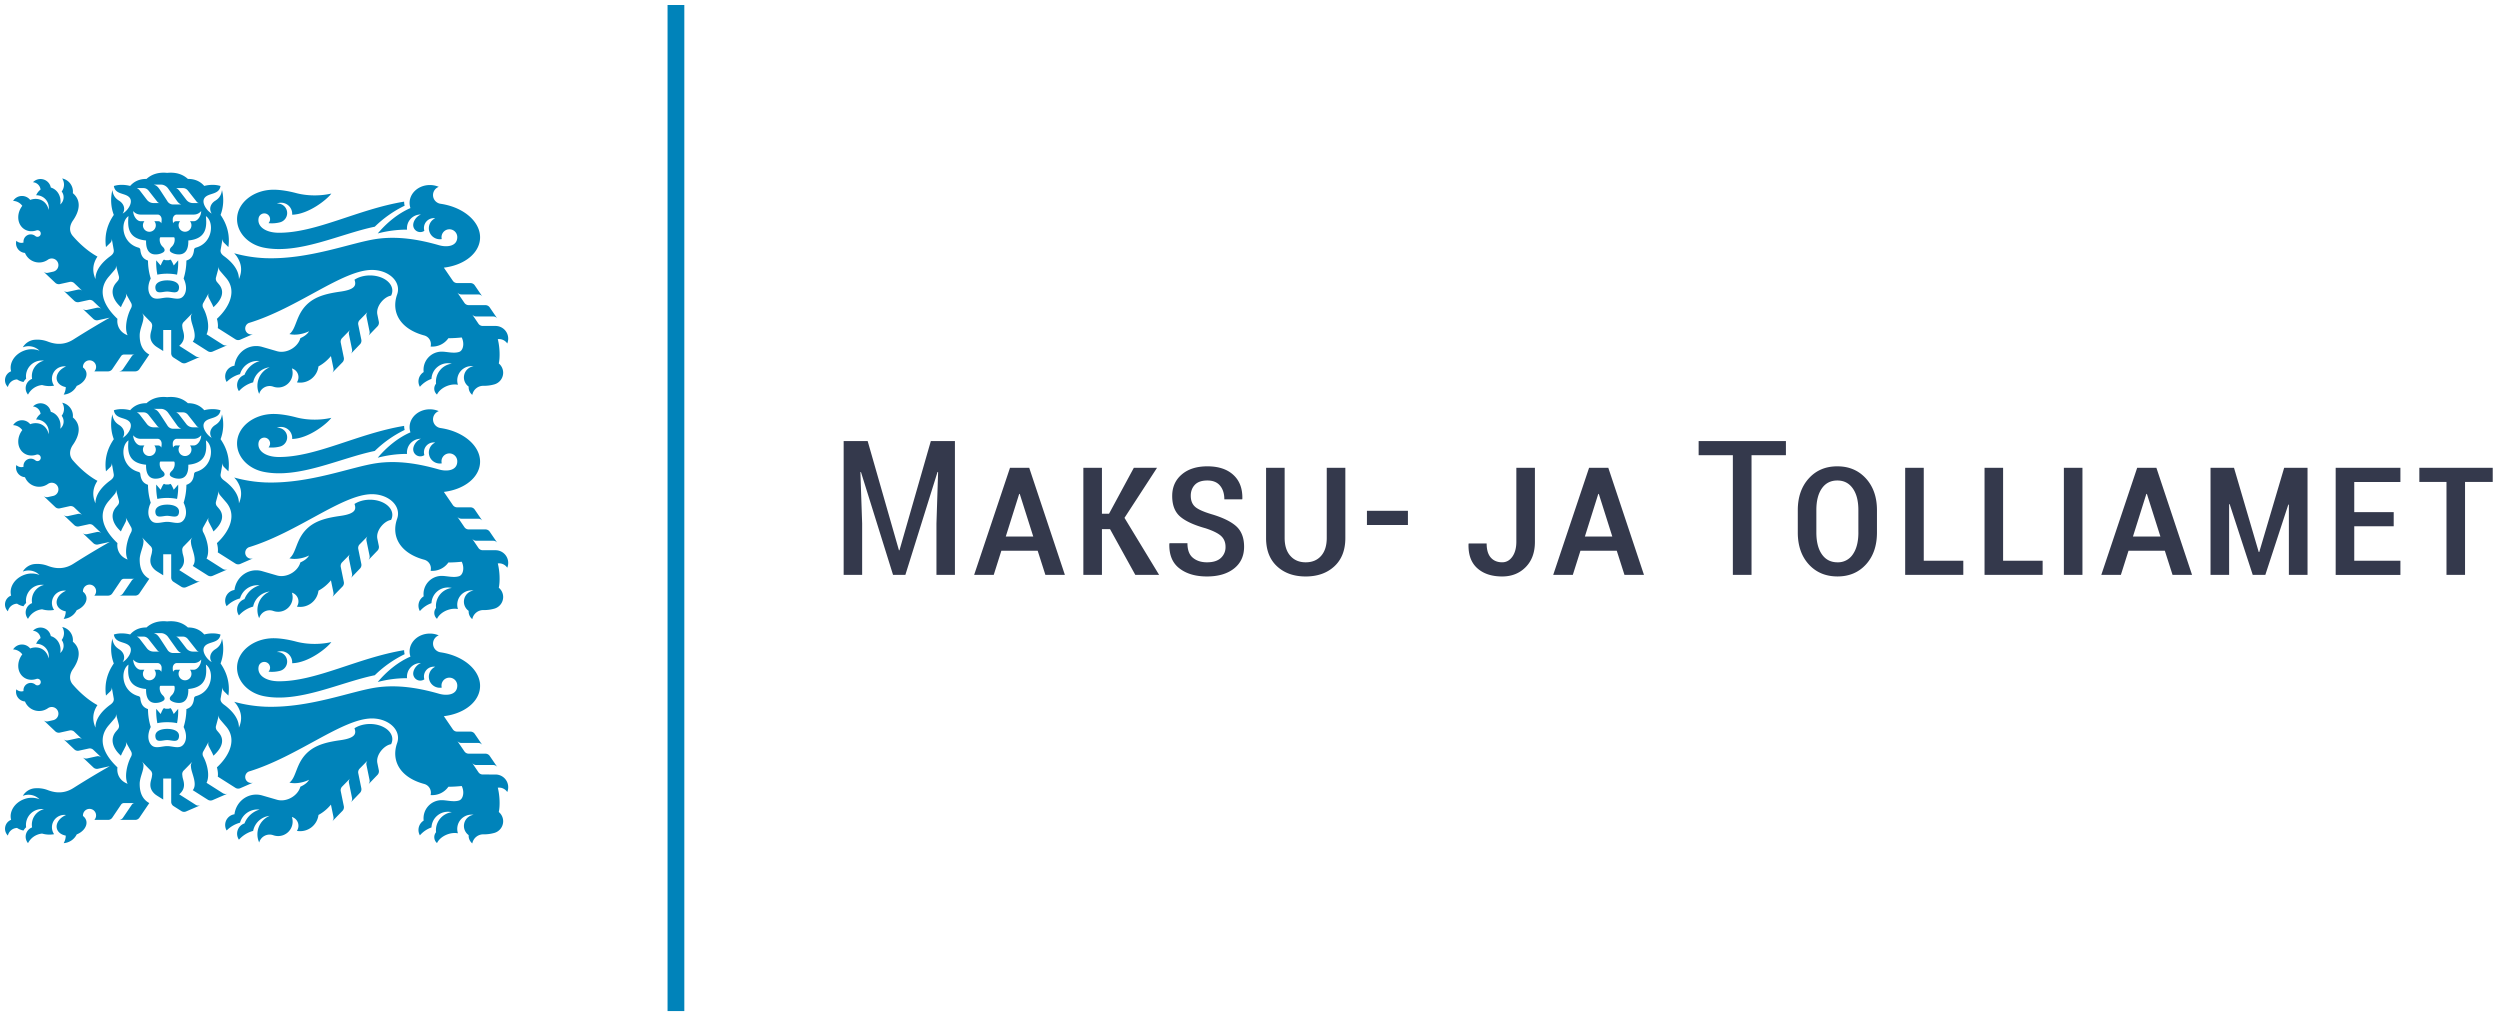 <svg xmlns="http://www.w3.org/2000/svg" width="147" height="60" viewBox="0 0 147 60">
    <g fill="none" fill-rule="evenodd">
        <path fill="#0083BA" d="M39.252 59.452h.986V.295h-.986v59.157zm-9.426-12.88a.746.746 0 0 0-.689-1.031l-.753-.001a.3.3 0 0 1-.25-.131l-.378-.558a.296.296 0 0 0 .109.097c.042.022.09.035.142.035h.992c.051 0 .1.013.142.034.042.023.08.056.109.098l-.456-.668a.306.306 0 0 0-.25-.131h-.985a.307.307 0 0 1-.25-.133l-.429-.628a.295.295 0 0 0 .109.096.29.29 0 0 0 .142.035h.988c.051 0 .1.012.142.035.042.022.08.054.108.096l-.456-.667a.298.298 0 0 0-.11-.097.297.297 0 0 0-.14-.035h-.785a.3.3 0 0 1-.251-.132l-.528-.775c1.067-.127 1.928-.705 2.1-1.501.222-1.034-.806-2.036-2.293-2.254a.517.517 0 0 1-.107-.996 1.328 1.328 0 0 0-.524-.106c-.657 0-1.191.471-1.191 1.053 0 .104.018.206.05.302-.738.318-1.409.882-1.923 1.492a6.701 6.701 0 0 1 1.723-.224.807.807 0 0 1 .803-.891h.011c-.304.133-.452.425-.452.618a.417.417 0 0 0 .657.34.577.577 0 0 1 .638-.737.647.647 0 0 0 .385 1.224.464.464 0 1 1 .912-.117c0 .557-.618.609-1.07.479-1.286-.37-2.49-.536-3.654-.374-1.494.21-3.942 1.22-6.54 1.136a8.067 8.067 0 0 1-1.854-.29c.078.085.129.145.162.196.253.394.34.807.117 1.323.006-.579-.473-1.055-.874-1.347-.162-.118-.227-.23-.2-.38l.118-.668a.3.3 0 0 0 .087.268l.25.244c.095-.677-.058-1.306-.46-1.89.177-.466.202-.98.083-1.462-.047.365-.227.521-.396.628-.317.197-.369.53-.205.753-.267-.135-.635-.63-.422-.919.23-.312.858-.165.936-.7-.408-.13-.828-.039-.956-.004-.242-.277-.563-.415-.962-.412-.316-.287-.721-.405-1.217-.356-.495-.05-.9.069-1.216.356-.4-.003-.72.135-.962.412-.129-.035-.548-.126-.957.003.077.536.706.39.936.701.213.289-.155.784-.422.92.164-.223.111-.557-.205-.754-.17-.107-.35-.263-.396-.628-.12.482-.094.996.083 1.462-.402.584-.555 1.213-.46 1.89l.25-.244a.3.3 0 0 0 .086-.268l.118.668c.027.15-.037.262-.199.38-.402.292-.88.768-.874 1.347-.223-.516-.132-.947.117-1.323-.762-.411-1.342-1.087-1.449-1.21-.23-.268-.2-.61.009-.91.403-.576.498-1.189-.007-1.609a.788.788 0 0 0-.627-.865.668.668 0 0 1-.03.766.556.556 0 0 1-.084.763.894.894 0 0 0 .018-.182c0-.393-.243-.722-.573-.812a.615.615 0 0 0-1.048-.313c.233.017.42.2.446.432a.82.82 0 0 0-.26.334h.016a.729.729 0 0 1 .716.862.807.807 0 0 0-.226-.436c-.226-.22-.555-.266-.856-.151a.616.616 0 0 0-1.004.056c.222.01.418.122.54.291-.316.406-.32.966.004 1.281.22.214.533.264.827.163a.194.194 0 1 1-.062.334.426.426 0 0 0-.696.38.423.423 0 0 1-.423-.102.57.57 0 0 0 .508.714.896.896 0 0 0 1.348.396.392.392 0 1 1 .311.703l-.305.068a.286.286 0 0 1-.146-.005.273.273 0 0 1-.126-.07l.699.663a.3.3 0 0 0 .273.075l.571-.127c.05-.01.1-.008.146.005.046.012.09.035.127.071l.479.456a.29.29 0 0 0-.127-.072.293.293 0 0 0-.145-.004l-.572.125c-.05.012-.1.01-.145-.003a.292.292 0 0 1-.127-.07l.64.605a.296.296 0 0 0 .272.076l.573-.125a.3.3 0 0 1 .273.076l.479.455a.29.29 0 0 0-.127-.071.296.296 0 0 0-.146-.004l-.57.126a.296.296 0 0 1-.147-.005.29.29 0 0 1-.127-.071l.64.606c.038.036.081.06.127.072a.296.296 0 0 0 .146.005l.692-.152c-.672.38-1.387.809-2.144 1.288-.448.283-.938.336-1.5.12a1.714 1.714 0 0 0-.838-.099.91.91 0 0 0-.632.437.912.912 0 0 1 .982.2 1.25 1.25 0 0 0-.903-.007c-.565.207-.895.74-.766 1.215a.564.564 0 0 0-.19.927.575.575 0 0 1 .54-.449c.11.074.239.125.377.153a.795.795 0 0 1 .156-.193.933.933 0 0 1 1.05-1.063.934.934 0 0 0-.7 1.071.586.586 0 0 0-.24.926c.159-.31.468-.528.83-.563a1.529 1.529 0 0 0 .704.037.726.726 0 0 1 .702-1.128c-.384.162-.619.495-.538.798.058.216.26.364.522.413a.927.927 0 0 1-.123.444.936.936 0 0 0 .768-.515c.396-.159.64-.499.56-.807a.511.511 0 0 0-.192-.275l-.002-.031a.386.386 0 1 1 .669.26h.806c.05 0 .1-.013.141-.035a.29.29 0 0 0 .109-.098l.517-.767a.207.207 0 0 1 .17-.09h.634a.207.207 0 0 0-.17.09l-.52.767a.29.29 0 0 1-.108.098.295.295 0 0 1-.141.035h.963c.052 0 .1-.013.141-.035a.284.284 0 0 0 .11-.098l.58-.856c-.4-.22-.565-.603-.565-1.13 0-.328.184-.701.212-.942l.011-.096a.3.3 0 0 0-.018-.145.48.48 0 0 0-.072-.124l.496.508c.039.033.067.075.083.12a.288.288 0 0 1 .02.144l-.016.116c-.023.202-.277.637.194 1.035.024.02.082.06.138.096l.335.21v-1.235h.469v1.375c0 .051.015.1.039.14.023.042.056.08.1.106l.458.291a.295.295 0 0 0 .282.022l.845-.366a.298.298 0 0 1-.282-.023l-.97-.616c.471-.398.216-.833.193-1.035l-.014-.116a.298.298 0 0 1 .102-.264l.496-.508a.475.475 0 0 0-.072.124.3.3 0 0 0-.018.145l.01.096c.04.343.388.966.099 1.313l.886.562a.306.306 0 0 0 .283.022l.883-.383a.305.305 0 0 1-.282-.023l-.959-.61c.21-.427.033-1.107-.17-1.5l-.03-.058a.299.299 0 0 1-.031-.142c0-.048.012-.096.037-.141l.33-.593a.293.293 0 0 0-.037.14.293.293 0 0 0 .03.141l.122.236c.063.116.099.186.155.323.539-.486.659-.955.315-1.355l-.102-.12a.298.298 0 0 1-.065-.13.284.284 0 0 1 .002-.146l.176-.655a.3.3 0 0 0 .063.274l.338.394c.656.741.259 1.696-.524 2.424.044.14.081.401.05.543l1.04.66a.297.297 0 0 0 .138.045.298.298 0 0 0 .144-.023l.751-.327a.35.35 0 0 1-.245-.655c2.87-.873 5.511-3.125 7.246-3.12.843.003 1.526.513 1.526 1.145 0 .102-.018.201-.051.296-.37 1.038.169 2.03 1.59 2.411a.534.534 0 0 1 .376.653 1.157 1.157 0 0 0 1.046-.488 8.13 8.13 0 0 0 .784-.045c.033.066.059.14.075.223.058.298-.046.569-.23.628-.325.106-.725-.021-1.034-.018a1.067 1.067 0 0 0-1.048 1.201.648.648 0 0 0-.222.868c.18-.21.414-.372.681-.466a.965.965 0 0 1 1.194-.894 1.067 1.067 0 0 0-.925 1.176.456.456 0 0 0 .057.638c.098-.216.338-.42.647-.525.208-.07.413-.084.583-.049a.84.84 0 0 1 .925-1.089.662.662 0 0 0-.295 1.195l-.001.037a.58.58 0 0 0 .215.451.658.658 0 0 1 .647-.534 2.2 2.2 0 0 0 .671-.09.714.714 0 0 0 .497-.677c0-.22-.1-.416-.257-.546.077-.356.063-.942-.058-1.429a.572.572 0 0 1 .555.254zm-22.56-2.459l.12-.236a.304.304 0 0 0-.005-.282l.33.594a.307.307 0 0 1 .005.283l-.03.058c-.202.393-.39 1.13-.181 1.557-.489-.182-.65-.61-.598-.965-.92-.872-1.151-1.756-.495-2.497l.338-.394a.282.282 0 0 0 .065-.13.29.29 0 0 0-.002-.144l.176.655a.298.298 0 0 1-.063.276l-.102.12c-.344.4-.252.942.287 1.428.055-.137.092-.207.155-.323zm1.225-4.732h-.216c-.235 0-.443-.315-.443-.598a.555.555 0 0 0 .449.206h.993c.089 0 .177.068.216.182.028.085.012.21-.004.332-.048-.09-.108-.122-.185-.122h-.226a.379.379 0 1 1-.584 0zm.25-1.793l.412.524c.092.111.121.185.23.201h-.346a.489.489 0 0 1-.394-.187l-.395-.516a.533.533 0 0 0-.202-.178h.391c.118 0 .222.051.304.156zm1.147-.128l.506.711c.08.117.156.182.265.226h-.464a.394.394 0 0 1-.363-.21l-.399-.61c-.152-.23-.212-.287-.387-.348h.43c.17 0 .329.11.412.231zm1.81.853h-.346a.489.489 0 0 1-.393-.187l-.396-.516a.533.533 0 0 0-.202-.178h.392c.117 0 .222.051.303.156l.413.524c.092.111.12.185.23.201zm.132.47c0 .283-.207.598-.443.598h-.216a.379.379 0 1 1-.584 0h-.226c-.077 0-.137.031-.185.122-.016-.122-.031-.247-.003-.332.038-.114.127-.182.215-.182h.994c.183 0 .32-.062.448-.206zm-.306 2.148c-.068.02-.106.06-.114.132-.04.387-.198.544-.45.632a3.625 3.625 0 0 1-.163 1.054c.298.623.07 1.059-.172 1.152-.23.09-.528-.03-.792-.03-.263 0-.565.12-.796.03-.242-.093-.47-.529-.173-1.152a3.625 3.625 0 0 1-.162-1.054c-.252-.088-.41-.245-.45-.632-.009-.073-.046-.113-.114-.132-.992-.271-1.085-1.502-.584-1.851-.044.551-.092 1.33 1.035 1.433-.018.647.262.82.55.82.236 0 .37-.076.43-.107.21-.111.065-.28.011-.331a.569.569 0 0 1-.182-.517c.006-.035.019-.052.05-.052h.765c.032 0 .046.017.052.052a.573.573 0 0 1-.183.517c-.054.05-.198.22.011.331.059.031.194.107.43.107.288 0 .568-.173.55-.82 1.127-.103 1.08-.882 1.035-1.433.502.349.407 1.58-.584 1.851zm-.998 2.374c.03-.33-.346-.447-.695-.447-.35 0-.724.118-.695.447.035.402.411.21.695.212.283-.001.66.19.695-.212zm-.116-.782c.054-.29.077-.572.066-.843l-.26.304a2.294 2.294 0 0 0-.12-.255c-.029-.05-.053-.084-.087-.09-.017.009-.043.023-.072.03-.033.008-.078.005-.106.005-.027 0-.072.003-.106-.005-.028-.007-.054-.021-.072-.03-.035.006-.058.04-.087.09-.034.06-.068.134-.12.255l-.26-.304c-.01.271.012.553.066.843.193-.042.39-.057.579-.057.188 0 .386.015.579.057zm4.732-8.113c.042 0 .083.002.123.007a1.36 1.36 0 0 0-.889.812.636.636 0 0 0-.327.957c.22-.245.508-.429.836-.517.094-.472.487-.835.972-.886a1.176 1.176 0 0 0-.617 1.568.637.637 0 0 1 .823-.43.852.852 0 0 0 1.1-1.072.54.54 0 0 1 .294.82 1.083 1.083 0 0 0 1.268-.937c.279-.151.523-.355.734-.609l.148.721c.01.05.007.1-.006.146a.292.292 0 0 1-.073.126l.611-.628a.285.285 0 0 0 .072-.126.292.292 0 0 0 .006-.145l-.18-.88a.292.292 0 0 1 .006-.146.295.295 0 0 1 .073-.126l.481-.49a.295.295 0 0 0-.078.272l.18.88a.303.303 0 0 1-.076.27l.545-.567a.305.305 0 0 0 .078-.27l-.18-.88a.292.292 0 0 1 .006-.144.295.295 0 0 1 .073-.126l.481-.49a.295.295 0 0 0-.078.27l.181.881a.303.303 0 0 1-.077.27l.545-.566a.293.293 0 0 0 .072-.126.295.295 0 0 0 .006-.146l-.088-.43c-.092-.486.41-1.045.808-1.102a.64.64 0 0 0 .074-.295c0-.493-.587-.893-1.312-.893-.354 0-.676.095-.913.25.095.282.115.567-.815.7-.737.104-1.386.247-1.88.665-.76.645-.698 1.506-1.13 1.832.192.047.437.047.698-.01.166-.035.319-.09.454-.157-.081.155-.267.302-.51.407-.08.304-.35.594-.716.73-.23.085-.46.094-.649.04l-.89-.258a1.24 1.24 0 0 0-.342-.048c-.656 0-1.197.505-1.277 1.157a.638.638 0 0 0-.46.954 1.74 1.74 0 0 1 .787-.459 1.07 1.07 0 0 1 1.028-.776zm.063 5.017a.59.59 0 0 1 .003-.237.34.34 0 1 1 .58.304 1.9 1.9 0 0 0 .684-.051.561.561 0 0 0-.146-1.102c-.017 0-.034 0-.05.002a.654.654 0 0 1 .903.654c.97-.02 2.065-.906 2.304-1.243-.304.07-.634.108-.978.108-.39 0-.764-.048-1.102-.138-.477-.126-.947-.196-1.308-.196-1.19 0-2.156.776-2.156 1.735 0 .79.654 1.482 1.56 1.667 2.063.421 4.489-.804 6.538-1.227.512-.501 1.105-.92 1.756-1.236a.94.94 0 0 1-.03-.233v-.005c-2.719.447-5.165 1.841-7.375 1.83-.619-.002-1.104-.24-1.183-.632zm14.621-6.043a.746.746 0 0 0-.689-1.031h-.753a.303.303 0 0 1-.25-.131l-.378-.558a.296.296 0 0 0 .109.097c.042.022.09.036.142.035h.992a.298.298 0 0 1 .25.132l-.455-.667a.29.29 0 0 0-.11-.097.297.297 0 0 0-.14-.035h-.985a.298.298 0 0 1-.25-.131l-.429-.63a.3.3 0 0 0 .25.132h.989a.298.298 0 0 1 .25.13l-.456-.667a.3.3 0 0 0-.25-.132h-.785a.305.305 0 0 1-.25-.132l-.529-.775c1.067-.127 1.928-.705 2.1-1.501.222-1.033-.806-2.036-2.293-2.254a.516.516 0 0 1-.107-.995 1.313 1.313 0 0 0-.524-.107c-.657 0-1.191.471-1.191 1.053 0 .104.018.206.05.302-.738.318-1.409.882-1.923 1.492a6.701 6.701 0 0 1 1.723-.224.807.807 0 0 1 .803-.891h.011c-.304.133-.452.425-.452.618a.417.417 0 0 0 .657.341.577.577 0 0 1 .638-.737.647.647 0 0 0 .385 1.224.464.464 0 1 1 .912-.118c0 .557-.618.609-1.07.48-1.286-.371-2.49-.537-3.654-.375-1.494.21-3.942 1.22-6.54 1.136a8.067 8.067 0 0 1-1.854-.29c.078.086.129.145.162.196.253.394.34.807.117 1.323.006-.579-.473-1.055-.874-1.347-.162-.118-.227-.23-.2-.38l.118-.668a.3.3 0 0 0 .087.268l.25.244c.095-.677-.058-1.306-.46-1.89.177-.466.202-.98.083-1.462-.047.365-.227.521-.396.628-.317.197-.369.53-.205.754-.267-.135-.635-.631-.422-.92.23-.312.858-.165.936-.7-.408-.13-.828-.039-.956-.004-.242-.277-.563-.415-.962-.412-.316-.286-.721-.405-1.217-.356-.495-.05-.9.07-1.216.356-.4-.003-.72.135-.962.412-.129-.035-.548-.126-.957.003.077.536.706.39.936.701.213.289-.155.785-.422.92.164-.223.111-.557-.205-.754-.17-.107-.35-.263-.396-.628-.12.482-.094.996.083 1.462-.402.584-.555 1.213-.46 1.89l.25-.244a.3.3 0 0 0 .086-.268l.118.668c.027.15-.037.262-.199.38-.402.292-.88.768-.874 1.347-.223-.516-.132-.947.117-1.323-.762-.411-1.342-1.087-1.449-1.21-.23-.268-.2-.61.009-.91.403-.575.498-1.189-.007-1.609a.788.788 0 0 0-.627-.865.668.668 0 0 1-.03.767.554.554 0 0 1-.084.762.888.888 0 0 0 .018-.182c0-.393-.243-.722-.573-.812a.615.615 0 0 0-1.048-.313c.233.017.42.2.446.432a.82.82 0 0 0-.26.334h.016a.729.729 0 0 1 .716.862.804.804 0 0 0-.226-.435c-.226-.221-.555-.267-.856-.152a.616.616 0 0 0-1.004.056c.222.01.418.122.54.291-.316.406-.32.966.004 1.281.22.214.533.264.827.163a.194.194 0 1 1-.062.334.426.426 0 0 0-.696.38.423.423 0 0 1-.423-.102.57.57 0 0 0 .508.714.895.895 0 0 0 1.348.397.392.392 0 1 1 .311.703l-.305.067a.296.296 0 0 1-.146-.004.29.29 0 0 1-.126-.07l.699.662a.3.3 0 0 0 .273.075l.571-.127c.05-.01.1-.008.146.005.046.012.09.036.127.071l.479.456a.29.29 0 0 0-.127-.072.293.293 0 0 0-.145-.004l-.572.126a.292.292 0 0 1-.145-.004.292.292 0 0 1-.127-.07l.64.606a.298.298 0 0 0 .272.075l.573-.125a.3.3 0 0 1 .273.076l.479.454a.307.307 0 0 0-.273-.074l-.57.126a.296.296 0 0 1-.147-.005.297.297 0 0 1-.127-.07l.64.606a.29.29 0 0 0 .127.071.296.296 0 0 0 .146.005l.692-.152c-.672.38-1.387.809-2.144 1.288-.448.283-.938.336-1.5.12a1.725 1.725 0 0 0-.838-.099.91.91 0 0 0-.632.437.909.909 0 0 1 .982.2 1.245 1.245 0 0 0-.903-.006c-.565.206-.895.739-.766 1.216a.56.56 0 0 0-.19.925.575.575 0 0 1 .54-.448c.11.073.239.124.377.152a.795.795 0 0 1 .156-.192.933.933 0 0 1 1.05-1.063.934.934 0 0 0-.7 1.07.587.587 0 0 0-.24.926c.159-.31.468-.528.83-.563a1.53 1.53 0 0 0 .704.037.725.725 0 0 1 .702-1.128c-.384.162-.619.495-.538.799.058.215.26.363.522.413a.926.926 0 0 1-.123.443.934.934 0 0 0 .768-.514c.396-.16.64-.5.56-.808a.506.506 0 0 0-.192-.274.386.386 0 1 1 .667.229h.806c.05 0 .1-.014.141-.036a.29.29 0 0 0 .109-.098l.517-.767a.207.207 0 0 1 .17-.09h.634a.212.212 0 0 0-.17.09l-.52.768a.296.296 0 0 1-.108.097.295.295 0 0 1-.141.035h.963c.052 0 .1-.013.141-.035a.284.284 0 0 0 .11-.098l.58-.856c-.4-.22-.565-.603-.565-1.13 0-.327.184-.701.212-.942l.011-.097c.006-.05 0-.099-.018-.143a.47.47 0 0 0-.072-.125l.496.508c.039.033.067.075.083.12a.29.29 0 0 1 .02.145l-.016.115c-.023.202-.277.637.194 1.035.024.02.082.062.138.097l.335.21v-1.236h.469v1.375a.297.297 0 0 0 .139.246l.458.291a.307.307 0 0 0 .282.023l.845-.367a.288.288 0 0 1-.144.024.3.3 0 0 1-.138-.046l-.97-.617c.471-.398.216-.833.193-1.035l-.014-.115a.3.3 0 0 1 .102-.265l.496-.508a.466.466 0 0 0-.072.125.294.294 0 0 0-.018.143l.01.097c.04.343.388.966.099 1.314l.886.561a.307.307 0 0 0 .283.022l.883-.383a.305.305 0 0 1-.282-.023l-.959-.61c.21-.426.033-1.106-.17-1.5l-.03-.058a.296.296 0 0 1-.031-.142c0-.048.012-.096.037-.14l.33-.593a.284.284 0 0 0-.037.139.293.293 0 0 0 .03.141l.122.236c.063.116.099.186.155.323.539-.486.659-.955.315-1.354l-.102-.121a.3.3 0 0 1-.063-.276l.176-.655a.3.3 0 0 0 .063.274l.338.394c.656.741.259 1.696-.524 2.425.044.139.081.4.05.542l1.04.66a.297.297 0 0 0 .138.045.298.298 0 0 0 .144-.023l.751-.327a.35.35 0 0 1-.245-.655c2.87-.873 5.511-3.125 7.246-3.12.843.004 1.526.513 1.526 1.145 0 .102-.018.201-.051.296-.37 1.038.169 2.03 1.59 2.412a.532.532 0 0 1 .376.652 1.157 1.157 0 0 0 1.046-.488 8.13 8.13 0 0 0 .784-.045c.033.066.059.141.075.223.058.3-.046.569-.23.628-.325.106-.725-.021-1.034-.018a1.067 1.067 0 0 0-1.048 1.202.645.645 0 0 0-.222.867c.18-.21.414-.372.681-.466a.965.965 0 0 1 1.194-.894 1.067 1.067 0 0 0-.925 1.176.46.46 0 0 0 .057.64c.098-.218.338-.423.647-.527.208-.07.413-.084.583-.049a.84.84 0 0 1 .925-1.089.662.662 0 0 0-.295 1.196l-.001.036a.58.58 0 0 0 .215.451.658.658 0 0 1 .647-.534 2.2 2.2 0 0 0 .671-.09.714.714 0 0 0 .497-.677c0-.22-.1-.416-.257-.546.077-.356.063-.942-.058-1.429a.572.572 0 0 1 .555.254zm-22.56-2.458l.12-.236a.295.295 0 0 0-.005-.28l.33.593a.301.301 0 0 1 .005.282l-.03.058c-.202.394-.39 1.13-.181 1.557-.489-.182-.65-.61-.598-.964-.92-.873-1.151-1.757-.495-2.498l.338-.394a.282.282 0 0 0 .065-.13.29.29 0 0 0-.002-.144l.176.655a.297.297 0 0 1-.063.276l-.102.12c-.344.4-.252.942.287 1.428.055-.137.092-.207.155-.323zm1.225-4.732h-.216c-.235 0-.443-.315-.443-.597a.557.557 0 0 0 .449.205h.993c.089 0 .177.068.216.182.028.085.012.21-.004.333-.048-.09-.108-.123-.185-.123h-.226a.379.379 0 1 1-.584 0zm.25-1.793l.412.524c.092.112.121.186.23.201h-.346a.489.489 0 0 1-.394-.187l-.395-.516a.523.523 0 0 0-.202-.177h.391c.118 0 .222.05.304.155zm1.147-.128l.506.711c.08.117.156.182.265.226h-.464a.394.394 0 0 1-.363-.21l-.399-.61c-.152-.23-.212-.286-.387-.348h.43c.17 0 .329.11.412.231zm1.81.853h-.346a.489.489 0 0 1-.393-.187l-.396-.516a.523.523 0 0 0-.202-.177h.392c.117 0 .222.05.303.155l.413.524c.092.112.12.186.23.201zm.132.47c0 .283-.207.598-.443.598h-.216a.379.379 0 1 1-.584 0h-.226c-.077 0-.137.032-.185.123-.016-.123-.031-.248-.003-.333.038-.114.127-.182.215-.182h.994c.183 0 .32-.062.448-.205zm-.306 2.15c-.068.017-.106.057-.114.13-.04.387-.198.544-.45.632a3.625 3.625 0 0 1-.163 1.054c.298.623.07 1.059-.172 1.152-.23.09-.528-.03-.792-.03-.263 0-.565.12-.796.03-.242-.093-.47-.529-.173-1.152a3.625 3.625 0 0 1-.162-1.054c-.252-.088-.41-.245-.45-.632-.009-.073-.046-.113-.114-.13-.992-.273-1.085-1.504-.584-1.853-.044.551-.092 1.33 1.035 1.433-.018.647.262.82.55.82.236.001.37-.075.43-.106.21-.111.065-.282.011-.332a.569.569 0 0 1-.182-.517c.006-.034.019-.052.05-.052h.765c.032 0 .046.018.052.052a.573.573 0 0 1-.183.517c-.054.05-.198.22.011.332.059.031.194.107.43.106.288 0 .568-.173.55-.82 1.127-.103 1.08-.882 1.035-1.433.502.349.407 1.58-.584 1.852zm-.998 2.372c.03-.33-.346-.447-.695-.447-.35 0-.724.118-.695.447.035.402.411.21.695.212.283-.001.66.19.695-.212zm-.116-.781c.054-.29.077-.573.066-.844l-.26.304a2.373 2.373 0 0 0-.12-.255c-.029-.05-.053-.084-.087-.09a.27.27 0 0 1-.072.03c-.033.008-.078.005-.106.005-.027 0-.072.003-.106-.005a.275.275 0 0 1-.072-.03c-.035.006-.058.04-.087.09-.034.06-.068.135-.12.255l-.26-.304c-.01.271.012.553.066.844.193-.042.39-.058.579-.058.188 0 .386.016.579.058zm4.732-8.114c.042 0 .083.002.123.007a1.36 1.36 0 0 0-.889.812.636.636 0 0 0-.327.957c.22-.245.508-.429.836-.517.094-.472.487-.835.972-.886a1.176 1.176 0 0 0-.617 1.568.637.637 0 0 1 .823-.43.853.853 0 0 0 1.1-1.071.538.538 0 0 1 .294.819 1.083 1.083 0 0 0 1.268-.937c.279-.151.523-.355.734-.608l.148.72a.306.306 0 0 1-.08.272l.612-.628a.285.285 0 0 0 .072-.126.292.292 0 0 0 .006-.145l-.18-.88a.292.292 0 0 1 .006-.146.295.295 0 0 1 .073-.126l.481-.49a.306.306 0 0 0-.078.272l.18.88a.303.303 0 0 1-.076.27l.545-.567a.302.302 0 0 0 .078-.27l-.18-.88a.292.292 0 0 1 .006-.144.295.295 0 0 1 .073-.126l.481-.49a.295.295 0 0 0-.078.27l.181.881a.302.302 0 0 1-.077.27l.545-.566a.293.293 0 0 0 .072-.126.295.295 0 0 0 .006-.146l-.088-.43c-.092-.486.41-1.045.808-1.102a.64.64 0 0 0 .074-.295c0-.493-.587-.893-1.312-.893-.354 0-.676.095-.913.251.095.28.115.566-.815.698-.737.105-1.386.248-1.88.666-.76.645-.698 1.506-1.13 1.832.192.047.437.047.698-.01.166-.035.319-.09.454-.156-.081.154-.267.301-.51.406-.08.304-.35.594-.716.73-.23.085-.46.094-.649.04l-.89-.258a1.24 1.24 0 0 0-.342-.048c-.656 0-1.197.505-1.277 1.158a.637.637 0 0 0-.46.953 1.74 1.74 0 0 1 .787-.459 1.07 1.07 0 0 1 1.028-.776zm.063 5.017a.586.586 0 0 1 .003-.237.34.34 0 1 1 .58.303 1.9 1.9 0 0 0 .684-.051.561.561 0 0 0-.197-1.1.654.654 0 0 1 .904.656c.97-.021 2.065-.907 2.304-1.244-.304.07-.634.108-.978.108-.39 0-.764-.048-1.102-.138-.477-.126-.947-.196-1.308-.196-1.19 0-2.156.776-2.156 1.735 0 .791.654 1.482 1.56 1.667 2.063.422 4.489-.803 6.538-1.227.512-.501 1.105-.92 1.756-1.235a.952.952 0 0 1-.03-.234v-.005c-2.719.447-5.165 1.841-7.375 1.83-.619-.002-1.104-.24-1.183-.632zm14.621-6.043a.746.746 0 0 0-.689-1.031h-.753a.303.303 0 0 1-.25-.131l-.378-.558a.288.288 0 0 0 .109.097c.042.023.09.036.142.035h.992a.298.298 0 0 1 .25.132l-.455-.667a.29.29 0 0 0-.11-.097.297.297 0 0 0-.14-.035h-.985a.306.306 0 0 1-.25-.131l-.429-.63a.3.3 0 0 0 .25.132h.989a.298.298 0 0 1 .25.13l-.456-.667a.306.306 0 0 0-.25-.132h-.785a.305.305 0 0 1-.25-.132l-.529-.774c1.067-.128 1.928-.706 2.1-1.502.222-1.033-.806-2.036-2.293-2.254a.516.516 0 0 1-.107-.995 1.313 1.313 0 0 0-.524-.107c-.657 0-1.191.471-1.191 1.053 0 .104.018.206.05.302-.738.318-1.409.882-1.923 1.492a6.701 6.701 0 0 1 1.723-.224.807.807 0 0 1 .803-.891h.011c-.304.133-.452.425-.452.618a.417.417 0 0 0 .657.341.577.577 0 0 1 .638-.737.647.647 0 0 0 .385 1.224.463.463 0 1 1 .912-.118c0 .557-.618.609-1.07.48-1.286-.371-2.49-.537-3.654-.374-1.494.21-3.942 1.22-6.54 1.135a8.067 8.067 0 0 1-1.854-.29c.078.086.129.146.162.196.253.394.34.807.117 1.323.006-.579-.473-1.055-.874-1.347-.162-.118-.227-.23-.2-.38l.118-.668a.299.299 0 0 0 .087.268l.25.244c.095-.676-.058-1.306-.46-1.89.177-.466.202-.98.083-1.462-.047.365-.227.522-.396.628-.317.198-.369.53-.205.754-.267-.135-.635-.63-.422-.92.23-.312.858-.165.936-.7-.408-.13-.828-.039-.956-.004-.242-.277-.563-.415-.962-.412-.316-.286-.721-.405-1.217-.356-.495-.05-.9.07-1.216.356-.4-.003-.72.135-.962.412-.129-.035-.548-.126-.957.004.077.535.706.388.936.7.213.29-.155.785-.422.92.164-.223.111-.556-.205-.754-.17-.106-.35-.263-.396-.628-.12.482-.094.996.083 1.462-.402.584-.555 1.214-.46 1.89l.25-.244a.303.303 0 0 0 .086-.268l.118.668c.027.15-.037.262-.199.38-.402.292-.88.768-.874 1.347-.223-.516-.132-.947.117-1.323-.762-.411-1.342-1.087-1.449-1.21-.23-.268-.2-.61.009-.91.403-.575.498-1.189-.007-1.609a.786.786 0 0 0-.627-.864.663.663 0 0 1-.03.766.554.554 0 0 1-.084.762.888.888 0 0 0 .018-.182c0-.393-.243-.722-.573-.812a.615.615 0 0 0-1.048-.313c.233.018.42.2.446.432-.111.083-.2.2-.26.334h.016a.729.729 0 0 1 .716.862.804.804 0 0 0-.226-.435c-.226-.221-.555-.267-.856-.152a.616.616 0 0 0-1.004.056c.222.01.418.122.54.291-.316.406-.32.966.004 1.281.22.214.533.264.827.163a.194.194 0 1 1-.062.334.426.426 0 0 0-.696.38.423.423 0 0 1-.423-.103.57.57 0 0 0 .508.714.895.895 0 0 0 1.348.398.392.392 0 1 1 .311.703l-.305.067a.296.296 0 0 1-.146-.004.29.29 0 0 1-.126-.07l.699.662a.3.3 0 0 0 .273.075l.571-.126c.05-.012.1-.01.146.004.046.012.09.036.127.071l.479.456a.3.3 0 0 0-.272-.076l-.572.126a.292.292 0 0 1-.145-.004.292.292 0 0 1-.127-.07l.64.606a.306.306 0 0 0 .272.075l.573-.125a.306.306 0 0 1 .273.076l.479.455a.309.309 0 0 0-.273-.075l-.57.126a.296.296 0 0 1-.147-.005.29.29 0 0 1-.127-.07l.64.606a.29.29 0 0 0 .127.071.296.296 0 0 0 .146.005l.692-.152c-.672.38-1.387.81-2.144 1.288-.448.283-.938.336-1.5.12a1.714 1.714 0 0 0-.838-.099.91.91 0 0 0-.632.437.909.909 0 0 1 .982.2 1.245 1.245 0 0 0-.903-.006c-.565.206-.895.739-.766 1.216a.56.56 0 0 0-.19.925.575.575 0 0 1 .54-.448c.11.073.239.124.377.152a.812.812 0 0 1 .156-.192.933.933 0 0 1 1.05-1.063.934.934 0 0 0-.7 1.07.587.587 0 0 0-.24.926c.159-.31.468-.528.83-.563a1.53 1.53 0 0 0 .704.037.726.726 0 0 1 .702-1.129c-.384.163-.619.496-.538.8.058.215.26.363.522.413a.926.926 0 0 1-.123.443.934.934 0 0 0 .768-.514c.396-.16.64-.5.56-.808a.506.506 0 0 0-.192-.274.386.386 0 1 1 .667.229h.806c.05 0 .1-.014.141-.036a.29.29 0 0 0 .109-.098l.517-.766a.207.207 0 0 1 .17-.09h.634a.212.212 0 0 0-.17.09l-.52.766a.29.29 0 0 1-.108.098.295.295 0 0 1-.141.036h.963c.052 0 .1-.014.141-.036a.284.284 0 0 0 .11-.098l.58-.856c-.4-.22-.565-.603-.565-1.13 0-.327.184-.701.212-.942l.011-.096c.006-.05 0-.1-.018-.144a.47.47 0 0 0-.072-.125l.496.508c.039.033.067.075.083.12a.288.288 0 0 1 .02.144l-.016.116c-.023.202-.277.637.194 1.035.024.02.082.062.138.097l.335.21v-1.236h.469v1.375a.297.297 0 0 0 .139.246l.458.292a.305.305 0 0 0 .282.023l.845-.368a.288.288 0 0 1-.144.024.3.3 0 0 1-.138-.046l-.97-.617c.471-.398.216-.833.193-1.035l-.014-.116a.298.298 0 0 1 .102-.264l.496-.508a.466.466 0 0 0-.072.125.298.298 0 0 0-.018.144l.01.096c.04.343.388.966.099 1.313l.886.562a.307.307 0 0 0 .283.022l.883-.383a.305.305 0 0 1-.282-.023l-.959-.61c.21-.426.033-1.106-.17-1.5l-.03-.058a.296.296 0 0 1-.031-.142c0-.047.012-.096.037-.14l.33-.593a.287.287 0 0 0-.037.139.293.293 0 0 0 .03.141l.122.236c.063.116.099.186.155.323.539-.486.659-.955.315-1.354l-.102-.121a.3.3 0 0 1-.063-.276l.176-.654a.3.3 0 0 0 .063.274l.338.393c.656.741.259 1.696-.524 2.424.044.14.081.402.05.543l1.04.66a.297.297 0 0 0 .138.046.298.298 0 0 0 .144-.024l.751-.327a.35.35 0 0 1-.245-.655c2.87-.872 5.511-3.125 7.246-3.119.843.003 1.526.512 1.526 1.145 0 .101-.018.2-.051.295-.37 1.038.169 2.03 1.59 2.412a.532.532 0 0 1 .376.652 1.155 1.155 0 0 0 1.046-.488 8.13 8.13 0 0 0 .784-.045c.033.066.059.141.075.223.058.3-.046.569-.23.628-.325.106-.725-.021-1.034-.017a1.066 1.066 0 0 0-1.048 1.201.645.645 0 0 0-.222.867c.18-.21.414-.372.681-.466a.965.965 0 0 1 1.194-.894 1.067 1.067 0 0 0-.925 1.176.454.454 0 0 0 .056.639c.1-.217.339-.42.648-.526.208-.07.413-.084.583-.049a.84.84 0 0 1 .925-1.089.662.662 0 0 0-.295 1.196l-.001.036a.58.58 0 0 0 .215.451.658.658 0 0 1 .647-.534 2.2 2.2 0 0 0 .671-.09.714.714 0 0 0 .497-.677c0-.22-.1-.416-.257-.546.077-.356.063-.942-.058-1.429a.574.574 0 0 1 .555.254zM7.266 17.74l.12-.236a.298.298 0 0 0-.005-.28l.33.593a.304.304 0 0 1 .005.282l-.03.059c-.202.393-.39 1.13-.181 1.556-.489-.182-.65-.61-.598-.965-.92-.871-1.151-1.756-.495-2.497l.338-.394a.282.282 0 0 0 .065-.13.29.29 0 0 0-.002-.144l.176.655a.297.297 0 0 1-.063.276l-.102.12c-.344.4-.252.942.287 1.428.055-.137.092-.207.155-.323zm1.225-4.732h-.216c-.235 0-.443-.315-.443-.597a.558.558 0 0 0 .449.206h.993c.089 0 .177.067.216.182.028.084.012.209-.004.332-.048-.09-.108-.123-.185-.123h-.226a.379.379 0 1 1-.584 0zm.25-1.793l.412.524c.092.112.121.186.23.201h-.346a.489.489 0 0 1-.394-.187l-.395-.516a.523.523 0 0 0-.202-.177h.391c.118 0 .222.05.304.155zm1.147-.128l.506.711c.08.117.156.182.265.226h-.464a.394.394 0 0 1-.363-.21l-.399-.61c-.152-.23-.212-.286-.387-.348h.43c.17 0 .329.11.412.231zm1.81.853h-.346a.489.489 0 0 1-.393-.187l-.396-.516a.523.523 0 0 0-.202-.177h.392c.117 0 .222.05.303.155l.413.524c.092.112.12.186.23.201zm.132.47c0 .283-.207.598-.443.598h-.216a.378.378 0 1 1-.584 0h-.226c-.077 0-.137.032-.185.123-.016-.123-.031-.248-.003-.332.038-.115.127-.182.215-.182h.994c.183 0 .32-.063.448-.206zm-.306 2.15c-.068.018-.106.058-.114.13-.04.388-.198.544-.45.632a3.625 3.625 0 0 1-.163 1.054c.298.623.07 1.059-.172 1.153-.23.089-.528-.031-.792-.031-.263 0-.565.12-.796.03-.242-.093-.47-.529-.173-1.152a3.625 3.625 0 0 1-.162-1.054c-.252-.088-.41-.244-.45-.632-.009-.072-.046-.112-.114-.13-.992-.273-1.085-1.504-.584-1.853-.044.551-.092 1.33 1.035 1.433-.018.647.262.82.55.82.236.001.37-.075.43-.106.21-.111.065-.282.011-.332a.568.568 0 0 1-.182-.517c.006-.034.019-.052.05-.052h.765c.032 0 .046.018.052.052a.572.572 0 0 1-.183.517c-.054.05-.198.22.011.332.059.031.194.107.43.106.288 0 .568-.173.55-.82 1.127-.103 1.08-.882 1.035-1.433.502.349.407 1.58-.584 1.852zm-.998 2.372c.03-.33-.346-.447-.695-.447-.35 0-.724.118-.695.447.035.402.411.21.695.212.283-.001.66.19.695-.212zm-.116-.781c.054-.29.077-.573.066-.844l-.26.304a2.373 2.373 0 0 0-.12-.255c-.029-.05-.053-.084-.087-.09a.27.27 0 0 1-.072.03c-.033.008-.078.005-.106.005-.027 0-.072.003-.106-.005a.275.275 0 0 1-.072-.03c-.035.006-.058.04-.087.09-.034.06-.068.135-.12.255l-.26-.304c-.01.271.012.553.066.844.193-.042.39-.058.579-.058.188 0 .386.016.579.058zm11.627-2.821c.512-.501 1.105-.92 1.756-1.235a.952.952 0 0 1-.03-.234v-.005c-2.719.447-5.165 1.842-7.375 1.83-.619-.002-1.104-.24-1.183-.632a.586.586 0 0 1 .003-.236.34.34 0 1 1 .58.303 1.9 1.9 0 0 0 .684-.051.561.561 0 0 0-.197-1.1.654.654 0 0 1 .904.655c.97-.021 2.065-.907 2.304-1.244-.304.07-.634.108-.978.108-.39 0-.764-.048-1.102-.138-.477-.126-.947-.196-1.308-.196-1.19 0-2.156.776-2.156 1.735 0 .791.654 1.482 1.56 1.668 2.063.421 4.489-.804 6.538-1.228zm-8.797 35.18c0 .118.032.228.087.323a1.74 1.74 0 0 1 .787-.459 1.068 1.068 0 0 1 1.15-.77 1.36 1.36 0 0 0-.888.813.636.636 0 0 0-.327.957c.22-.246.508-.429.836-.517.094-.472.487-.835.972-.886a1.176 1.176 0 0 0-.617 1.568.637.637 0 0 1 .823-.43.852.852 0 0 0 1.1-1.072.54.54 0 0 1 .294.819 1.085 1.085 0 0 0 1.269-.937c.278-.15.522-.354.733-.608l.148.721c.01.05.007.1-.006.146a.295.295 0 0 1-.073.126l.611-.628a.285.285 0 0 0 .072-.126.295.295 0 0 0 .006-.146l-.18-.88a.292.292 0 0 1 .006-.145.295.295 0 0 1 .073-.126l.481-.49a.297.297 0 0 0-.078.271l.18.88a.306.306 0 0 1-.076.271l.545-.567a.302.302 0 0 0 .078-.27l-.18-.88a.292.292 0 0 1 .006-.144.295.295 0 0 1 .073-.126l.481-.49a.295.295 0 0 0-.078.27l.181.881a.302.302 0 0 1-.077.27l.545-.567a.29.29 0 0 0 .072-.125.295.295 0 0 0 .006-.146l-.088-.43c-.092-.486.41-1.045.808-1.102a.64.64 0 0 0 .074-.295c0-.493-.587-.893-1.312-.893-.354 0-.676.095-.913.25.095.282.115.567-.815.7-.737.103-1.386.247-1.88.665-.76.645-.698 1.506-1.13 1.832.192.047.437.047.698-.01.166-.035.319-.09.454-.157-.081.155-.267.302-.51.407-.08.304-.35.594-.716.73-.23.085-.46.094-.649.04l-.89-.258a1.24 1.24 0 0 0-.342-.048c-.656 0-1.197.505-1.277 1.158a.637.637 0 0 0-.547.63z"/>
        <path fill="#34394C" d="M49.607 25.934v7.87h1.087v-3.021l-.103-3.022.033-.005 1.887 6.048h.724l1.892-6.053.033.005-.097 3.027v3.02h1.086v-7.869h-1.416l-1.844 6.421h-.032l-1.839-6.42h-1.41zm11.862 7.87h1.147l-2.098-6.297h-1.13l-2.109 6.297h1.152l.449-1.422h2.135l.454 1.422zm-1.54-4.762h.032l.795 2.508h-1.617l.79-2.508zm6.828 4.762h1.4L66.12 30.45l1.914-2.944H66.67l-1.46 2.703h-.416v-2.703h-1.093v6.297h1.093v-2.692h.475l1.487 2.692zm5.028-.994c-.184.17-.456.254-.816.254-.335 0-.61-.088-.825-.265-.214-.174-.322-.46-.322-.857h-1.048l-.017.031c-.018.646.179 1.129.59 1.445.41.319.95.478 1.622.478.667 0 1.197-.156 1.592-.467.394-.311.592-.738.592-1.282 0-.527-.157-.93-.47-1.21-.314-.278-.8-.512-1.46-.706-.49-.148-.814-.299-.97-.45-.158-.152-.236-.362-.236-.63 0-.26.08-.474.24-.644.161-.17.407-.254.739-.254.327 0 .575.101.743.304.168.202.252.47.252.805h1.049l.01-.033c.015-.598-.16-1.066-.527-1.403-.365-.337-.875-.506-1.527-.506-.635 0-1.138.161-1.511.481-.374.32-.56.742-.56 1.264 0 .536.156.939.467 1.208.313.27.811.501 1.496.69.447.148.754.302.922.462.167.16.251.37.251.627a.85.85 0 0 1-.276.658zm6.228-5.303v4.121c0 .453-.11.806-.332 1.057-.222.253-.524.379-.906.379-.378 0-.679-.126-.902-.379-.224-.25-.336-.604-.336-1.057v-4.12h-1.092v4.129c0 .71.214 1.263.643 1.661.429.399.992.598 1.687.598.695 0 1.258-.2 1.687-.598.429-.398.644-.952.644-1.661v-4.13h-1.093zm2.363 3.362h2.41v-.832h-2.41v.832zm8.785.986c0 .366-.08.66-.235.878-.157.221-.356.33-.598.33-.28 0-.503-.092-.667-.275-.164-.184-.246-.462-.246-.833h-1.054l-.011.033c-.019.623.152 1.097.511 1.42.358.325.847.488 1.467.488.563 0 1.024-.185 1.384-.552.361-.367.541-.86.541-1.481v-4.356h-1.092v4.348zm6.358 1.949h1.147l-2.098-6.297h-1.13l-2.11 6.297h1.153l.449-1.422h2.135l.454 1.422zm-1.541-4.762h.032l.794 2.508H93.19l.789-2.508zm11.035-3.108H99.88v.832h2.012v7.038h1.098v-7.038h2.022v-.832zm5.352 4.064c0-.767-.216-1.388-.648-1.864-.433-.476-.995-.714-1.683-.714-.692 0-1.251.238-1.68.714-.429.476-.644 1.097-.644 1.864v1.314c0 .775.216 1.4.646 1.873.431.473.994.71 1.69.71.689 0 1.247-.237 1.676-.71.429-.474.643-1.098.643-1.873v-1.314zm-1.092 1.307c0 .55-.109.981-.327 1.292a1.039 1.039 0 0 1-.9.467c-.393 0-.699-.156-.917-.467-.219-.31-.327-.741-.327-1.292V29.99c0-.54.108-.964.324-1.273.216-.31.52-.464.908-.464.387 0 .688.154.908.464.221.31.33.733.33 1.273v1.315zm3.844-3.798h-1.093v6.297h3.418v-.833h-2.325v-5.464zm4.665 0h-1.091v6.297h3.416v-.833h-2.325v-5.464zm3.574 6.297h1.092v-6.297h-1.092v6.297zm6.39 0h1.147l-2.097-6.297h-1.13l-2.11 6.297h1.151l.45-1.422h2.135l.454 1.422zm-1.54-4.762h.032l.795 2.508h-1.616l.789-2.508zm5.153-1.535h-1.38v6.297h1.093v-4.157l.032-.005 1.357 4.162h.74l1.352-4.135.033.005v4.13h1.097v-6.297h-1.374l-1.464 4.95h-.032l-1.454-4.95zm9.39 2.605h-2.319V28.34h2.714v-.832h-3.806v6.297h3.806v-.833h-2.714v-2.026h2.32v-.833zm5.823-2.605h-4.315v.832h1.596v5.465h1.091v-5.465h1.628v-.832z"/>
    </g>
</svg>
